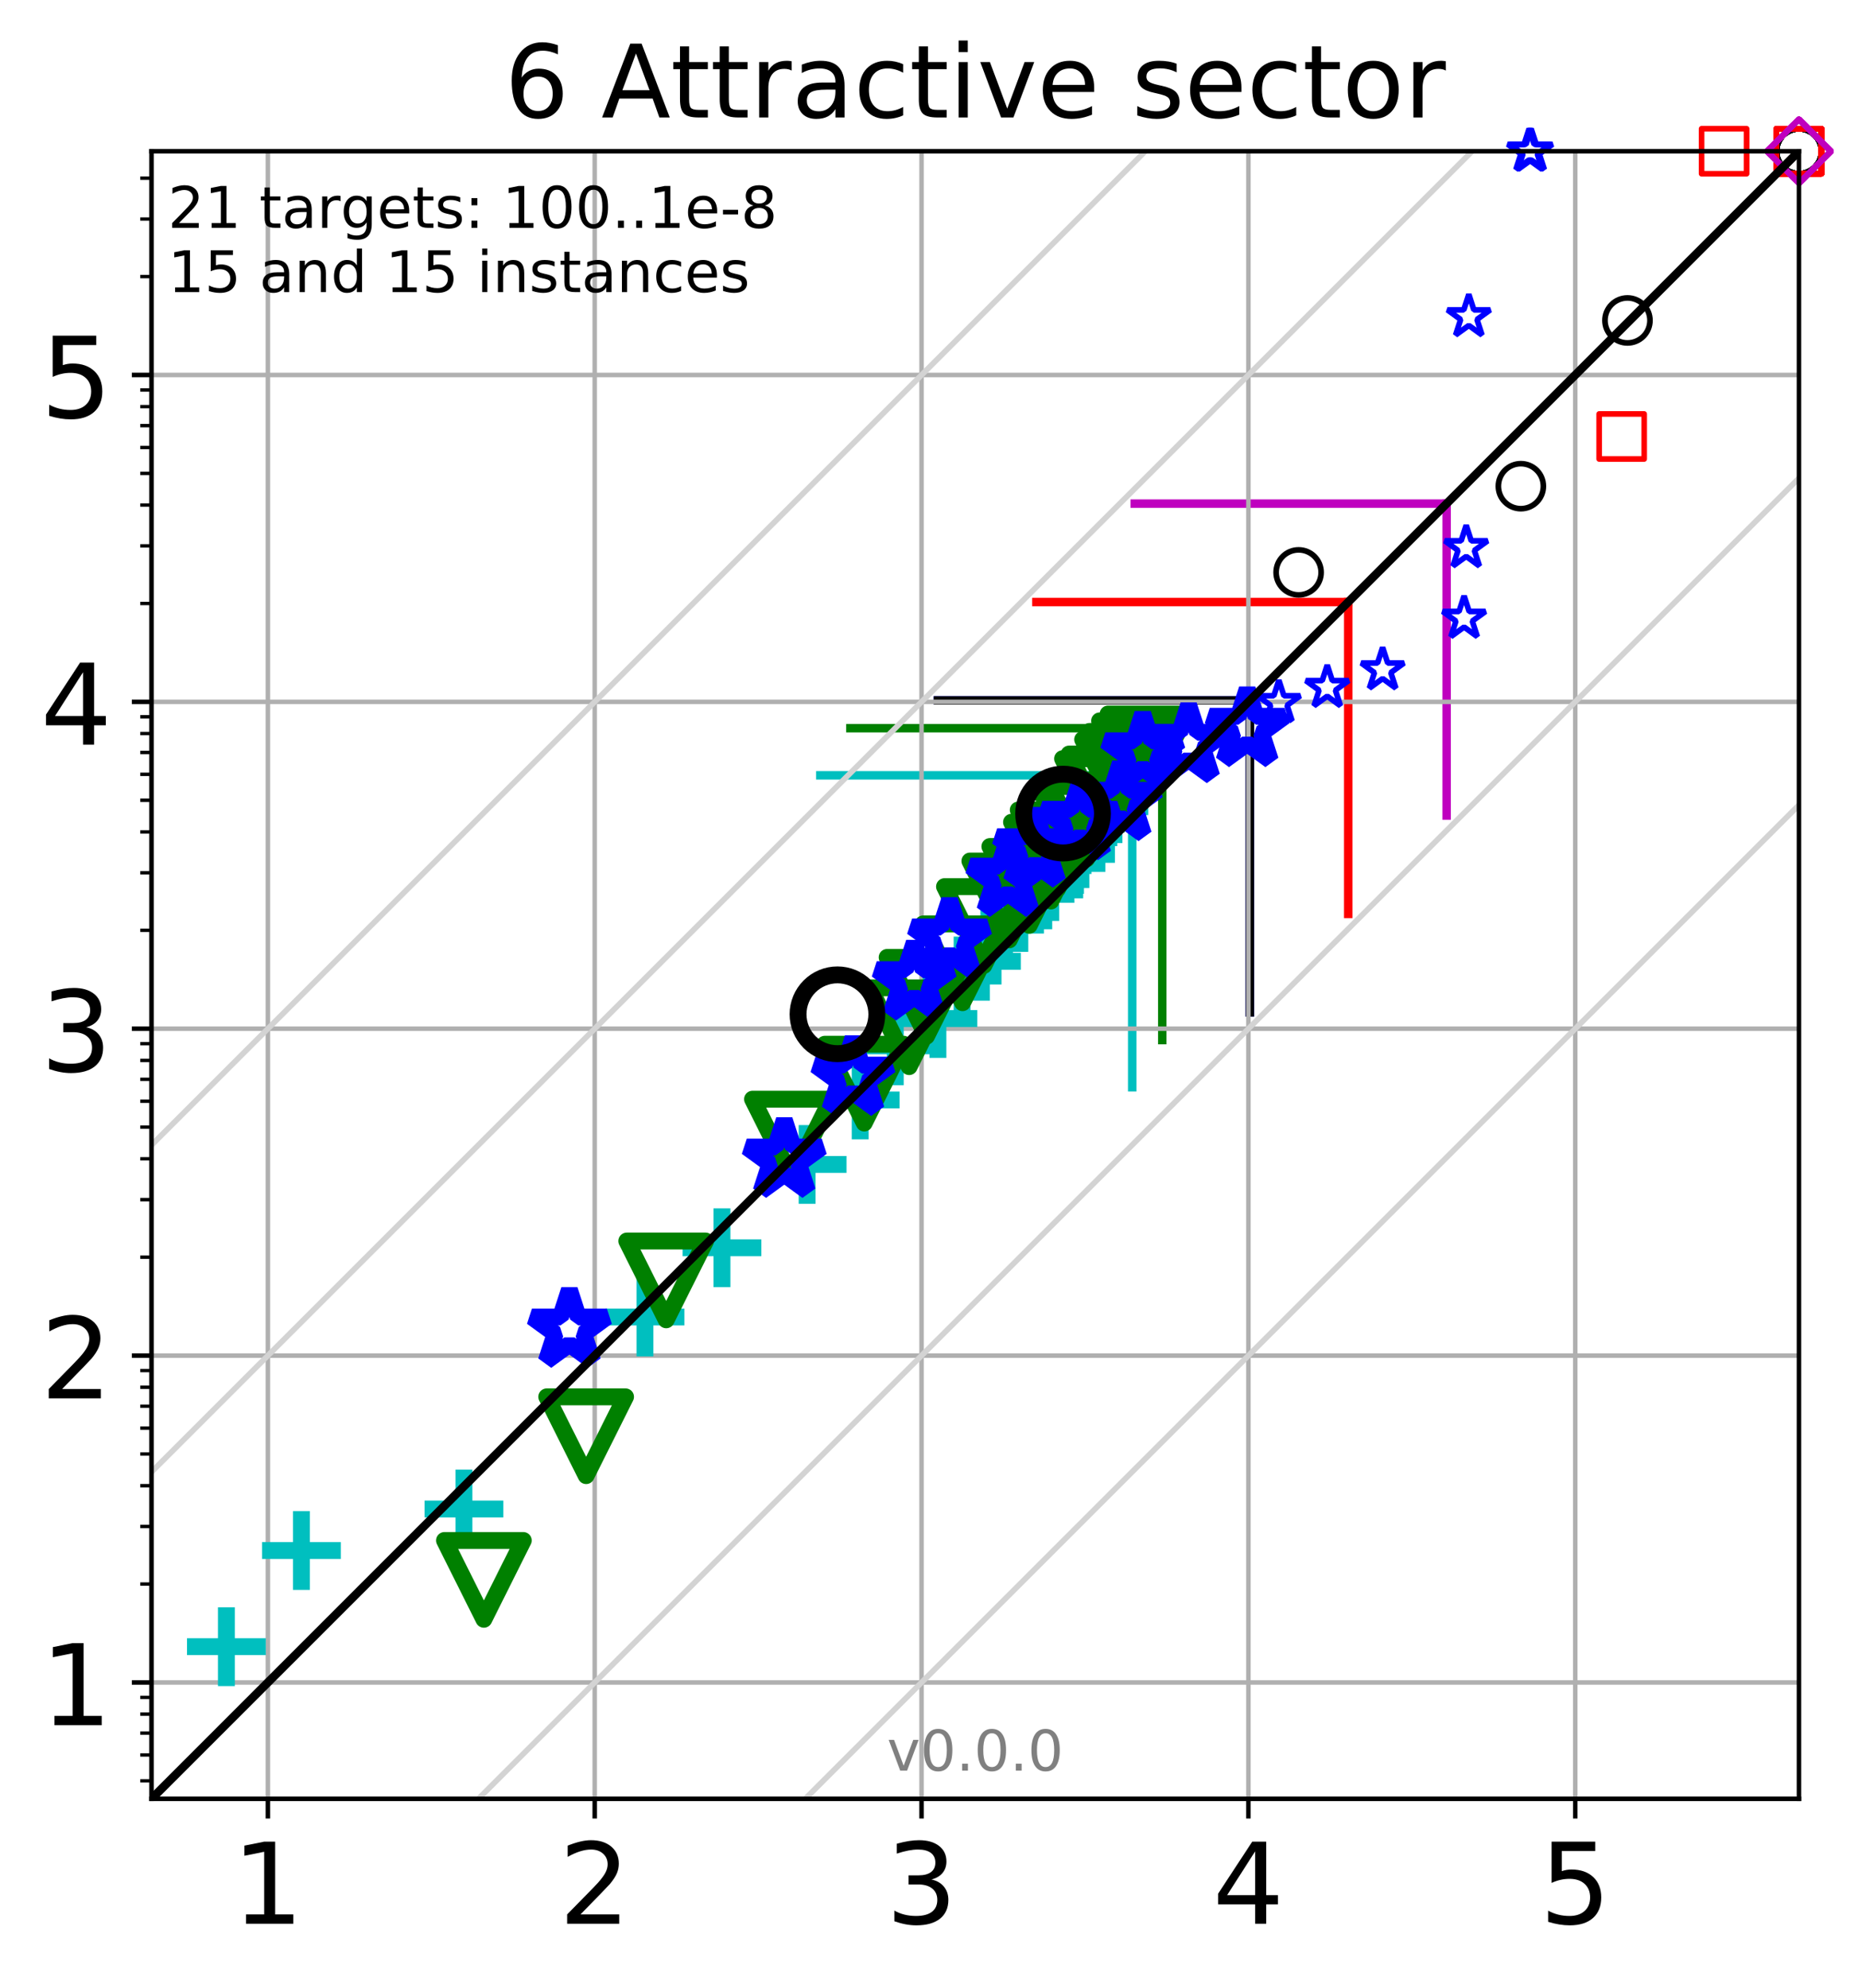 <?xml version="1.0" encoding="utf-8" standalone="no"?>
<!DOCTYPE svg PUBLIC "-//W3C//DTD SVG 1.1//EN"
  "http://www.w3.org/Graphics/SVG/1.1/DTD/svg11.dtd">
<!-- Created with matplotlib (http://matplotlib.org/) -->
<svg height="353.193pt" version="1.1" viewBox="0 0 330.885 353.193" width="330.885pt" xmlns="http://www.w3.org/2000/svg" xmlns:xlink="http://www.w3.org/1999/xlink">
 <defs>
  <style type="text/css">
*{stroke-linecap:butt;stroke-linejoin:round;}
  </style>
 </defs>
 <g id="figure_1">
  <g id="patch_1">
   <path d="M 0 353.193 
L 330.885 353.193 
L 330.885 0 
L 0 0 
z
" style="fill:#ffffff;"/>
  </g>
  <g id="axes_1">
   <g id="patch_2">
    <path d="M 26.925 319.637 
L 319.685 319.637 
L 319.685 26.877 
L 26.925 26.877 
z
" style="fill:#ffffff;"/>
   </g>
   <g id="line2d_1">
    <path clip-path="url(#p554882428a)" d="M 201.197 193.197 
L 201.197 137.772 
" style="fill:none;stroke:#00bfbf;stroke-linecap:square;stroke-width:1.5;"/>
   </g>
   <g id="line2d_2">
    <path clip-path="url(#p554882428a)" d="M 145.772 137.772 
L 201.197 137.772 
" style="fill:none;stroke:#00bfbf;stroke-linecap:square;stroke-width:1.5;"/>
   </g>
   <g id="line2d_3">
    <path clip-path="url(#p554882428a)" d="M 206.542 184.82 
L 206.542 129.396 
" style="fill:none;stroke:#008000;stroke-linecap:square;stroke-width:1.5;"/>
   </g>
   <g id="line2d_4">
    <path clip-path="url(#p554882428a)" d="M 151.118 129.396 
L 206.542 129.396 
" style="fill:none;stroke:#008000;stroke-linecap:square;stroke-width:1.5;"/>
   </g>
   <g id="line2d_5">
    <path clip-path="url(#p554882428a)" d="M 222.102 179.885 
L 222.102 124.46 
" style="fill:none;stroke:#0000ff;stroke-linecap:square;stroke-width:1.5;"/>
   </g>
   <g id="line2d_6">
    <path clip-path="url(#p554882428a)" d="M 166.677 124.46 
L 222.102 124.46 
" style="fill:none;stroke:#0000ff;stroke-linecap:square;stroke-width:1.5;"/>
   </g>
   <g id="line2d_7">
    <path clip-path="url(#p554882428a)" d="M 222.102 179.885 
L 222.102 124.46 
" style="fill:none;stroke:#000000;stroke-linecap:square;stroke-width:1.5;"/>
   </g>
   <g id="line2d_8">
    <path clip-path="url(#p554882428a)" d="M 166.677 124.46 
L 222.102 124.46 
" style="fill:none;stroke:#000000;stroke-linecap:square;stroke-width:1.5;"/>
   </g>
   <g id="line2d_9">
    <path clip-path="url(#p554882428a)" d="M 239.585 162.402 
L 239.585 106.977 
" style="fill:none;stroke:#ff0000;stroke-linecap:square;stroke-width:1.5;"/>
   </g>
   <g id="line2d_10">
    <path clip-path="url(#p554882428a)" d="M 184.161 106.977 
L 239.585 106.977 
" style="fill:none;stroke:#ff0000;stroke-linecap:square;stroke-width:1.5;"/>
   </g>
   <g id="line2d_11">
    <path clip-path="url(#p554882428a)" d="M 257.069 144.918 
L 257.069 89.493 
" style="fill:none;stroke:#bf00bf;stroke-linecap:square;stroke-width:1.5;"/>
   </g>
   <g id="line2d_12">
    <path clip-path="url(#p554882428a)" d="M 201.645 89.493 
L 257.069 89.493 
" style="fill:none;stroke:#bf00bf;stroke-linecap:square;stroke-width:1.5;"/>
   </g>
   <g id="matplotlib.axis_1">
    <g id="xtick_1">
     <g id="line2d_13">
      <path clip-path="url(#p554882428a)" d="M 47.601 319.637 
L 47.601 26.877 
" style="fill:none;stroke:#b0b0b0;stroke-linecap:square;stroke-width:0.8;"/>
     </g>
     <g id="line2d_14">
      <defs>
       <path d="M 0 0 
L 0 3.5 
" id="m8ae05d8cd5" style="stroke:#000000;stroke-width:0.8;"/>
      </defs>
      <g>
       <use style="stroke:#000000;stroke-width:0.8;" x="47.601" xlink:href="#m8ae05d8cd5" y="319.637"/>
      </g>
     </g>
     <g id="text_1">
      <!-- 1 -->
      <defs>
       <path d="M 12.406 8.297 
L 28.516 8.297 
L 28.516 63.922 
L 10.984 60.406 
L 10.984 69.391 
L 28.422 72.906 
L 38.281 72.906 
L 38.281 8.297 
L 54.391 8.297 
L 54.391 0 
L 12.406 0 
z
" id="DejaVuSans-31"/>
      </defs>
      <g transform="translate(41.239 341.834)scale(0.2 -0.2)">
       <use xlink:href="#DejaVuSans-31"/>
      </g>
     </g>
    </g>
    <g id="xtick_2">
     <g id="line2d_15">
      <path clip-path="url(#p554882428a)" d="M 105.684 319.637 
L 105.684 26.877 
" style="fill:none;stroke:#b0b0b0;stroke-linecap:square;stroke-width:0.8;"/>
     </g>
     <g id="line2d_16">
      <g>
       <use style="stroke:#000000;stroke-width:0.8;" x="105.684" xlink:href="#m8ae05d8cd5" y="319.637"/>
      </g>
     </g>
     <g id="text_2">
      <!-- 2 -->
      <defs>
       <path d="M 19.188 8.297 
L 53.609 8.297 
L 53.609 0 
L 7.328 0 
L 7.328 8.297 
Q 12.938 14.109 22.625 23.891 
Q 32.328 33.688 34.812 36.531 
Q 39.547 41.844 41.422 45.531 
Q 43.312 49.219 43.312 52.781 
Q 43.312 58.594 39.234 62.25 
Q 35.156 65.922 28.609 65.922 
Q 23.969 65.922 18.812 64.312 
Q 13.672 62.703 7.812 59.422 
L 7.812 69.391 
Q 13.766 71.781 18.938 73 
Q 24.125 74.219 28.422 74.219 
Q 39.75 74.219 46.484 68.547 
Q 53.219 62.891 53.219 53.422 
Q 53.219 48.922 51.531 44.891 
Q 49.859 40.875 45.406 35.406 
Q 44.188 33.984 37.641 27.219 
Q 31.109 20.453 19.188 8.297 
z
" id="DejaVuSans-32"/>
      </defs>
      <g transform="translate(99.321 341.834)scale(0.2 -0.2)">
       <use xlink:href="#DejaVuSans-32"/>
      </g>
     </g>
    </g>
    <g id="xtick_3">
     <g id="line2d_17">
      <path clip-path="url(#p554882428a)" d="M 163.766 319.637 
L 163.766 26.877 
" style="fill:none;stroke:#b0b0b0;stroke-linecap:square;stroke-width:0.8;"/>
     </g>
     <g id="line2d_18">
      <g>
       <use style="stroke:#000000;stroke-width:0.8;" x="163.766" xlink:href="#m8ae05d8cd5" y="319.637"/>
      </g>
     </g>
     <g id="text_3">
      <!-- 3 -->
      <defs>
       <path d="M 40.578 39.312 
Q 47.656 37.797 51.625 33 
Q 55.609 28.219 55.609 21.188 
Q 55.609 10.406 48.188 4.484 
Q 40.766 -1.422 27.094 -1.422 
Q 22.516 -1.422 17.656 -0.516 
Q 12.797 0.391 7.625 2.203 
L 7.625 11.719 
Q 11.719 9.328 16.594 8.109 
Q 21.484 6.891 26.812 6.891 
Q 36.078 6.891 40.938 10.547 
Q 45.797 14.203 45.797 21.188 
Q 45.797 27.641 41.281 31.266 
Q 36.766 34.906 28.719 34.906 
L 20.219 34.906 
L 20.219 43.016 
L 29.109 43.016 
Q 36.375 43.016 40.234 45.922 
Q 44.094 48.828 44.094 54.297 
Q 44.094 59.906 40.109 62.906 
Q 36.141 65.922 28.719 65.922 
Q 24.656 65.922 20.016 65.031 
Q 15.375 64.156 9.812 62.312 
L 9.812 71.094 
Q 15.438 72.656 20.344 73.438 
Q 25.25 74.219 29.594 74.219 
Q 40.828 74.219 47.359 69.109 
Q 53.906 64.016 53.906 55.328 
Q 53.906 49.266 50.438 45.094 
Q 46.969 40.922 40.578 39.312 
z
" id="DejaVuSans-33"/>
      </defs>
      <g transform="translate(157.404 341.834)scale(0.2 -0.2)">
       <use xlink:href="#DejaVuSans-33"/>
      </g>
     </g>
    </g>
    <g id="xtick_4">
     <g id="line2d_19">
      <path clip-path="url(#p554882428a)" d="M 221.849 319.637 
L 221.849 26.877 
" style="fill:none;stroke:#b0b0b0;stroke-linecap:square;stroke-width:0.8;"/>
     </g>
     <g id="line2d_20">
      <g>
       <use style="stroke:#000000;stroke-width:0.8;" x="221.849" xlink:href="#m8ae05d8cd5" y="319.637"/>
      </g>
     </g>
     <g id="text_4">
      <!-- 4 -->
      <defs>
       <path d="M 37.797 64.312 
L 12.891 25.391 
L 37.797 25.391 
z
M 35.203 72.906 
L 47.609 72.906 
L 47.609 25.391 
L 58.016 25.391 
L 58.016 17.188 
L 47.609 17.188 
L 47.609 0 
L 37.797 0 
L 37.797 17.188 
L 4.891 17.188 
L 4.891 26.703 
z
" id="DejaVuSans-34"/>
      </defs>
      <g transform="translate(215.486 341.834)scale(0.2 -0.2)">
       <use xlink:href="#DejaVuSans-34"/>
      </g>
     </g>
    </g>
    <g id="xtick_5">
     <g id="line2d_21">
      <path clip-path="url(#p554882428a)" d="M 279.931 319.637 
L 279.931 26.877 
" style="fill:none;stroke:#b0b0b0;stroke-linecap:square;stroke-width:0.8;"/>
     </g>
     <g id="line2d_22">
      <g>
       <use style="stroke:#000000;stroke-width:0.8;" x="279.931" xlink:href="#m8ae05d8cd5" y="319.637"/>
      </g>
     </g>
     <g id="text_5">
      <!-- 5 -->
      <defs>
       <path d="M 10.797 72.906 
L 49.516 72.906 
L 49.516 64.594 
L 19.828 64.594 
L 19.828 46.734 
Q 21.969 47.469 24.109 47.828 
Q 26.266 48.188 28.422 48.188 
Q 40.625 48.188 47.75 41.5 
Q 54.891 34.812 54.891 23.391 
Q 54.891 11.625 47.562 5.094 
Q 40.234 -1.422 26.906 -1.422 
Q 22.312 -1.422 17.547 -0.641 
Q 12.797 0.141 7.719 1.703 
L 7.719 11.625 
Q 12.109 9.234 16.797 8.062 
Q 21.484 6.891 26.703 6.891 
Q 35.156 6.891 40.078 11.328 
Q 45.016 15.766 45.016 23.391 
Q 45.016 31 40.078 35.438 
Q 35.156 39.891 26.703 39.891 
Q 22.75 39.891 18.812 39.016 
Q 14.891 38.141 10.797 36.281 
z
" id="DejaVuSans-35"/>
      </defs>
      <g transform="translate(273.568 341.834)scale(0.2 -0.2)">
       <use xlink:href="#DejaVuSans-35"/>
      </g>
     </g>
    </g>
   </g>
   <g id="matplotlib.axis_2">
    <g id="ytick_1">
     <g id="line2d_23">
      <path clip-path="url(#p554882428a)" d="M 26.925 298.961 
L 319.685 298.961 
" style="fill:none;stroke:#b0b0b0;stroke-linecap:square;stroke-width:0.8;"/>
     </g>
     <g id="line2d_24">
      <defs>
       <path d="M 0 0 
L -3.5 0 
" id="m200a640a32" style="stroke:#000000;stroke-width:0.8;"/>
      </defs>
      <g>
       <use style="stroke:#000000;stroke-width:0.8;" x="26.925" xlink:href="#m200a640a32" y="298.961"/>
      </g>
     </g>
     <g id="text_6">
      <!-- 1 -->
      <g transform="translate(7.2 306.559)scale(0.2 -0.2)">
       <use xlink:href="#DejaVuSans-31"/>
      </g>
     </g>
    </g>
    <g id="ytick_2">
     <g id="line2d_25">
      <path clip-path="url(#p554882428a)" d="M 26.925 240.878 
L 319.685 240.878 
" style="fill:none;stroke:#b0b0b0;stroke-linecap:square;stroke-width:0.8;"/>
     </g>
     <g id="line2d_26">
      <g>
       <use style="stroke:#000000;stroke-width:0.8;" x="26.925" xlink:href="#m200a640a32" y="240.878"/>
      </g>
     </g>
     <g id="text_7">
      <!-- 2 -->
      <g transform="translate(7.2 248.477)scale(0.2 -0.2)">
       <use xlink:href="#DejaVuSans-32"/>
      </g>
     </g>
    </g>
    <g id="ytick_3">
     <g id="line2d_27">
      <path clip-path="url(#p554882428a)" d="M 26.925 182.796 
L 319.685 182.796 
" style="fill:none;stroke:#b0b0b0;stroke-linecap:square;stroke-width:0.8;"/>
     </g>
     <g id="line2d_28">
      <g>
       <use style="stroke:#000000;stroke-width:0.8;" x="26.925" xlink:href="#m200a640a32" y="182.796"/>
      </g>
     </g>
     <g id="text_8">
      <!-- 3 -->
      <g transform="translate(7.2 190.394)scale(0.2 -0.2)">
       <use xlink:href="#DejaVuSans-33"/>
      </g>
     </g>
    </g>
    <g id="ytick_4">
     <g id="line2d_29">
      <path clip-path="url(#p554882428a)" d="M 26.925 124.714 
L 319.685 124.714 
" style="fill:none;stroke:#b0b0b0;stroke-linecap:square;stroke-width:0.8;"/>
     </g>
     <g id="line2d_30">
      <g>
       <use style="stroke:#000000;stroke-width:0.8;" x="26.925" xlink:href="#m200a640a32" y="124.714"/>
      </g>
     </g>
     <g id="text_9">
      <!-- 4 -->
      <g transform="translate(7.2 132.312)scale(0.2 -0.2)">
       <use xlink:href="#DejaVuSans-34"/>
      </g>
     </g>
    </g>
    <g id="ytick_5">
     <g id="line2d_31">
      <path clip-path="url(#p554882428a)" d="M 26.925 66.631 
L 319.685 66.631 
" style="fill:none;stroke:#b0b0b0;stroke-linecap:square;stroke-width:0.8;"/>
     </g>
     <g id="line2d_32">
      <g>
       <use style="stroke:#000000;stroke-width:0.8;" x="26.925" xlink:href="#m200a640a32" y="66.631"/>
      </g>
     </g>
     <g id="text_10">
      <!-- 5 -->
      <g transform="translate(7.2 74.23)scale(0.2 -0.2)">
       <use xlink:href="#DejaVuSans-35"/>
      </g>
     </g>
    </g>
    <g id="ytick_6">
     <g id="line2d_33">
      <defs>
       <path d="M 0 0 
L -2 0 
" id="m6b880a7e5c" style="stroke:#000000;stroke-width:0.6;"/>
      </defs>
      <g>
       <use style="stroke:#000000;stroke-width:0.6;" x="26.925" xlink:href="#m6b880a7e5c" y="316.445"/>
      </g>
     </g>
    </g>
    <g id="ytick_7">
     <g id="line2d_34">
      <g>
       <use style="stroke:#000000;stroke-width:0.6;" x="26.925" xlink:href="#m6b880a7e5c" y="311.846"/>
      </g>
     </g>
    </g>
    <g id="ytick_8">
     <g id="line2d_35">
      <g>
       <use style="stroke:#000000;stroke-width:0.6;" x="26.925" xlink:href="#m6b880a7e5c" y="307.958"/>
      </g>
     </g>
    </g>
    <g id="ytick_9">
     <g id="line2d_36">
      <g>
       <use style="stroke:#000000;stroke-width:0.6;" x="26.925" xlink:href="#m6b880a7e5c" y="304.59"/>
      </g>
     </g>
    </g>
    <g id="ytick_10">
     <g id="line2d_37">
      <g>
       <use style="stroke:#000000;stroke-width:0.6;" x="26.925" xlink:href="#m6b880a7e5c" y="301.619"/>
      </g>
     </g>
    </g>
    <g id="ytick_11">
     <g id="line2d_38">
      <g>
       <use style="stroke:#000000;stroke-width:0.6;" x="26.925" xlink:href="#m6b880a7e5c" y="281.476"/>
      </g>
     </g>
    </g>
    <g id="ytick_12">
     <g id="line2d_39">
      <g>
       <use style="stroke:#000000;stroke-width:0.6;" x="26.925" xlink:href="#m6b880a7e5c" y="271.248"/>
      </g>
     </g>
    </g>
    <g id="ytick_13">
     <g id="line2d_40">
      <g>
       <use style="stroke:#000000;stroke-width:0.6;" x="26.925" xlink:href="#m6b880a7e5c" y="263.992"/>
      </g>
     </g>
    </g>
    <g id="ytick_14">
     <g id="line2d_41">
      <g>
       <use style="stroke:#000000;stroke-width:0.6;" x="26.925" xlink:href="#m6b880a7e5c" y="258.363"/>
      </g>
     </g>
    </g>
    <g id="ytick_15">
     <g id="line2d_42">
      <g>
       <use style="stroke:#000000;stroke-width:0.6;" x="26.925" xlink:href="#m6b880a7e5c" y="253.764"/>
      </g>
     </g>
    </g>
    <g id="ytick_16">
     <g id="line2d_43">
      <g>
       <use style="stroke:#000000;stroke-width:0.6;" x="26.925" xlink:href="#m6b880a7e5c" y="249.875"/>
      </g>
     </g>
    </g>
    <g id="ytick_17">
     <g id="line2d_44">
      <g>
       <use style="stroke:#000000;stroke-width:0.6;" x="26.925" xlink:href="#m6b880a7e5c" y="246.507"/>
      </g>
     </g>
    </g>
    <g id="ytick_18">
     <g id="line2d_45">
      <g>
       <use style="stroke:#000000;stroke-width:0.6;" x="26.925" xlink:href="#m6b880a7e5c" y="243.536"/>
      </g>
     </g>
    </g>
    <g id="ytick_19">
     <g id="line2d_46">
      <g>
       <use style="stroke:#000000;stroke-width:0.6;" x="26.925" xlink:href="#m6b880a7e5c" y="223.394"/>
      </g>
     </g>
    </g>
    <g id="ytick_20">
     <g id="line2d_47">
      <g>
       <use style="stroke:#000000;stroke-width:0.6;" x="26.925" xlink:href="#m6b880a7e5c" y="213.166"/>
      </g>
     </g>
    </g>
    <g id="ytick_21">
     <g id="line2d_48">
      <g>
       <use style="stroke:#000000;stroke-width:0.6;" x="26.925" xlink:href="#m6b880a7e5c" y="205.909"/>
      </g>
     </g>
    </g>
    <g id="ytick_22">
     <g id="line2d_49">
      <g>
       <use style="stroke:#000000;stroke-width:0.6;" x="26.925" xlink:href="#m6b880a7e5c" y="200.281"/>
      </g>
     </g>
    </g>
    <g id="ytick_23">
     <g id="line2d_50">
      <g>
       <use style="stroke:#000000;stroke-width:0.6;" x="26.925" xlink:href="#m6b880a7e5c" y="195.682"/>
      </g>
     </g>
    </g>
    <g id="ytick_24">
     <g id="line2d_51">
      <g>
       <use style="stroke:#000000;stroke-width:0.6;" x="26.925" xlink:href="#m6b880a7e5c" y="191.793"/>
      </g>
     </g>
    </g>
    <g id="ytick_25">
     <g id="line2d_52">
      <g>
       <use style="stroke:#000000;stroke-width:0.6;" x="26.925" xlink:href="#m6b880a7e5c" y="188.425"/>
      </g>
     </g>
    </g>
    <g id="ytick_26">
     <g id="line2d_53">
      <g>
       <use style="stroke:#000000;stroke-width:0.6;" x="26.925" xlink:href="#m6b880a7e5c" y="185.454"/>
      </g>
     </g>
    </g>
    <g id="ytick_27">
     <g id="line2d_54">
      <g>
       <use style="stroke:#000000;stroke-width:0.6;" x="26.925" xlink:href="#m6b880a7e5c" y="165.311"/>
      </g>
     </g>
    </g>
    <g id="ytick_28">
     <g id="line2d_55">
      <g>
       <use style="stroke:#000000;stroke-width:0.6;" x="26.925" xlink:href="#m6b880a7e5c" y="155.084"/>
      </g>
     </g>
    </g>
    <g id="ytick_29">
     <g id="line2d_56">
      <g>
       <use style="stroke:#000000;stroke-width:0.6;" x="26.925" xlink:href="#m6b880a7e5c" y="147.827"/>
      </g>
     </g>
    </g>
    <g id="ytick_30">
     <g id="line2d_57">
      <g>
       <use style="stroke:#000000;stroke-width:0.6;" x="26.925" xlink:href="#m6b880a7e5c" y="142.198"/>
      </g>
     </g>
    </g>
    <g id="ytick_31">
     <g id="line2d_58">
      <g>
       <use style="stroke:#000000;stroke-width:0.6;" x="26.925" xlink:href="#m6b880a7e5c" y="137.599"/>
      </g>
     </g>
    </g>
    <g id="ytick_32">
     <g id="line2d_59">
      <g>
       <use style="stroke:#000000;stroke-width:0.6;" x="26.925" xlink:href="#m6b880a7e5c" y="133.711"/>
      </g>
     </g>
    </g>
    <g id="ytick_33">
     <g id="line2d_60">
      <g>
       <use style="stroke:#000000;stroke-width:0.6;" x="26.925" xlink:href="#m6b880a7e5c" y="130.342"/>
      </g>
     </g>
    </g>
    <g id="ytick_34">
     <g id="line2d_61">
      <g>
       <use style="stroke:#000000;stroke-width:0.6;" x="26.925" xlink:href="#m6b880a7e5c" y="127.371"/>
      </g>
     </g>
    </g>
    <g id="ytick_35">
     <g id="line2d_62">
      <g>
       <use style="stroke:#000000;stroke-width:0.6;" x="26.925" xlink:href="#m6b880a7e5c" y="107.229"/>
      </g>
     </g>
    </g>
    <g id="ytick_36">
     <g id="line2d_63">
      <g>
       <use style="stroke:#000000;stroke-width:0.6;" x="26.925" xlink:href="#m6b880a7e5c" y="97.001"/>
      </g>
     </g>
    </g>
    <g id="ytick_37">
     <g id="line2d_64">
      <g>
       <use style="stroke:#000000;stroke-width:0.6;" x="26.925" xlink:href="#m6b880a7e5c" y="89.745"/>
      </g>
     </g>
    </g>
    <g id="ytick_38">
     <g id="line2d_65">
      <g>
       <use style="stroke:#000000;stroke-width:0.6;" x="26.925" xlink:href="#m6b880a7e5c" y="84.116"/>
      </g>
     </g>
    </g>
    <g id="ytick_39">
     <g id="line2d_66">
      <g>
       <use style="stroke:#000000;stroke-width:0.6;" x="26.925" xlink:href="#m6b880a7e5c" y="79.517"/>
      </g>
     </g>
    </g>
    <g id="ytick_40">
     <g id="line2d_67">
      <g>
       <use style="stroke:#000000;stroke-width:0.6;" x="26.925" xlink:href="#m6b880a7e5c" y="75.628"/>
      </g>
     </g>
    </g>
    <g id="ytick_41">
     <g id="line2d_68">
      <g>
       <use style="stroke:#000000;stroke-width:0.6;" x="26.925" xlink:href="#m6b880a7e5c" y="72.26"/>
      </g>
     </g>
    </g>
    <g id="ytick_42">
     <g id="line2d_69">
      <g>
       <use style="stroke:#000000;stroke-width:0.6;" x="26.925" xlink:href="#m6b880a7e5c" y="69.289"/>
      </g>
     </g>
    </g>
    <g id="ytick_43">
     <g id="line2d_70">
      <g>
       <use style="stroke:#000000;stroke-width:0.6;" x="26.925" xlink:href="#m6b880a7e5c" y="49.147"/>
      </g>
     </g>
    </g>
    <g id="ytick_44">
     <g id="line2d_71">
      <g>
       <use style="stroke:#000000;stroke-width:0.6;" x="26.925" xlink:href="#m6b880a7e5c" y="38.919"/>
      </g>
     </g>
    </g>
    <g id="ytick_45">
     <g id="line2d_72">
      <g>
       <use style="stroke:#000000;stroke-width:0.6;" x="26.925" xlink:href="#m6b880a7e5c" y="31.662"/>
      </g>
     </g>
    </g>
   </g>
   <g id="line2d_73">
    <defs>
     <path d="M -7 0 
L 7 0 
M 0 7 
L 0 -7 
" id="m1859f7b1d8" style="stroke:#00bfbf;stroke-width:3;"/>
    </defs>
    <g>
     <use style="fill-opacity:0;stroke:#00bfbf;stroke-width:3;" x="40.232" xlink:href="#m1859f7b1d8" y="292.603"/>
     <use style="fill-opacity:0;stroke:#00bfbf;stroke-width:3;" x="53.564" xlink:href="#m1859f7b1d8" y="275.513"/>
     <use style="fill-opacity:0;stroke:#00bfbf;stroke-width:3;" x="82.444" xlink:href="#m1859f7b1d8" y="268.141"/>
     <use style="fill-opacity:0;stroke:#00bfbf;stroke-width:3;" x="114.612" xlink:href="#m1859f7b1d8" y="234.016"/>
     <use style="fill-opacity:0;stroke:#00bfbf;stroke-width:3;" x="128.294" xlink:href="#m1859f7b1d8" y="221.719"/>
     <use style="fill-opacity:0;stroke:#00bfbf;stroke-width:3;" x="143.429" xlink:href="#m1859f7b1d8" y="206.913"/>
     <use style="fill-opacity:0;stroke:#00bfbf;stroke-width:3;" x="152.861" xlink:href="#m1859f7b1d8" y="195.456"/>
     <use style="fill-opacity:0;stroke:#00bfbf;stroke-width:3;" x="159.094" xlink:href="#m1859f7b1d8" y="185.83"/>
     <use style="fill-opacity:0;stroke:#00bfbf;stroke-width:3;" x="166.671" xlink:href="#m1859f7b1d8" y="180.986"/>
     <use style="fill-opacity:0;stroke:#00bfbf;stroke-width:3;" x="170.971" xlink:href="#m1859f7b1d8" y="173.434"/>
     <use style="fill-opacity:0;stroke:#00bfbf;stroke-width:3;" x="174.402" xlink:href="#m1859f7b1d8" y="170.815"/>
     <use style="fill-opacity:0;stroke:#00bfbf;stroke-width:3;" x="178.511" xlink:href="#m1859f7b1d8" y="164.388"/>
     <use style="fill-opacity:0;stroke:#00bfbf;stroke-width:3;" x="181.229" xlink:href="#m1859f7b1d8" y="162.141"/>
     <use style="fill-opacity:0;stroke:#00bfbf;stroke-width:3;" x="185.483" xlink:href="#m1859f7b1d8" y="158.124"/>
     <use style="fill-opacity:0;stroke:#00bfbf;stroke-width:3;" x="186.584" xlink:href="#m1859f7b1d8" y="156.301"/>
     <use style="fill-opacity:0;stroke:#00bfbf;stroke-width:3;" x="189.431" xlink:href="#m1859f7b1d8" y="153.425"/>
     <use style="fill-opacity:0;stroke:#00bfbf;stroke-width:3;" x="191.122" xlink:href="#m1859f7b1d8" y="151.821"/>
     <use style="fill-opacity:0;stroke:#00bfbf;stroke-width:3;" x="192.461" xlink:href="#m1859f7b1d8" y="148.304"/>
     <use style="fill-opacity:0;stroke:#00bfbf;stroke-width:3;" x="195.12" xlink:href="#m1859f7b1d8" y="146.064"/>
     <use style="fill-opacity:0;stroke:#00bfbf;stroke-width:3;" x="197.048" xlink:href="#m1859f7b1d8" y="143.343"/>
     <use style="fill-opacity:0;stroke:#00bfbf;stroke-width:3;" x="198.352" xlink:href="#m1859f7b1d8" y="140.941"/>
    </g>
   </g>
   <g id="line2d_74">
    <defs>
     <path d="M -0 7 
L 7 -7 
L -7 -7 
z
" id="m8492aa561f" style="stroke:#008000;stroke-linejoin:miter;stroke-width:3;"/>
    </defs>
    <g>
     <use style="fill-opacity:0;stroke:#008000;stroke-linejoin:miter;stroke-width:3;" x="85.986" xlink:href="#m8492aa561f" y="280.731"/>
     <use style="fill-opacity:0;stroke:#008000;stroke-linejoin:miter;stroke-width:3;" x="104.159" xlink:href="#m8492aa561f" y="255.206"/>
     <use style="fill-opacity:0;stroke:#008000;stroke-linejoin:miter;stroke-width:3;" x="118.387" xlink:href="#m8492aa561f" y="227.523"/>
     <use style="fill-opacity:0;stroke:#008000;stroke-linejoin:miter;stroke-width:3;" x="140.728" xlink:href="#m8492aa561f" y="202.318"/>
     <use style="fill-opacity:0;stroke:#008000;stroke-linejoin:miter;stroke-width:3;" x="153.576" xlink:href="#m8492aa561f" y="192.552"/>
     <use style="fill-opacity:0;stroke:#008000;stroke-linejoin:miter;stroke-width:3;" x="161.56" xlink:href="#m8492aa561f" y="182.527"/>
     <use style="fill-opacity:0;stroke:#008000;stroke-linejoin:miter;stroke-width:3;" x="164.647" xlink:href="#m8492aa561f" y="177.124"/>
     <use style="fill-opacity:0;stroke:#008000;stroke-linejoin:miter;stroke-width:3;" x="171.051" xlink:href="#m8492aa561f" y="171.171"/>
     <use style="fill-opacity:0;stroke:#008000;stroke-linejoin:miter;stroke-width:3;" x="174.845" xlink:href="#m8492aa561f" y="164.55"/>
     <use style="fill-opacity:0;stroke:#008000;stroke-linejoin:miter;stroke-width:3;" x="179.352" xlink:href="#m8492aa561f" y="160.002"/>
     <use style="fill-opacity:0;stroke:#008000;stroke-linejoin:miter;stroke-width:3;" x="182.905" xlink:href="#m8492aa561f" y="157.42"/>
     <use style="fill-opacity:0;stroke:#008000;stroke-linejoin:miter;stroke-width:3;" x="186.753" xlink:href="#m8492aa561f" y="153.098"/>
     <use style="fill-opacity:0;stroke:#008000;stroke-linejoin:miter;stroke-width:3;" x="187.946" xlink:href="#m8492aa561f" y="150.931"/>
     <use style="fill-opacity:0;stroke:#008000;stroke-linejoin:miter;stroke-width:3;" x="191.458" xlink:href="#m8492aa561f" y="146.765"/>
     <use style="fill-opacity:0;stroke:#008000;stroke-linejoin:miter;stroke-width:3;" x="193.091" xlink:href="#m8492aa561f" y="145.61"/>
     <use style="fill-opacity:0;stroke:#008000;stroke-linejoin:miter;stroke-width:3;" x="195.823" xlink:href="#m8492aa561f" y="141.82"/>
     <use style="fill-opacity:0;stroke:#008000;stroke-linejoin:miter;stroke-width:3;" x="196.985" xlink:href="#m8492aa561f" y="140.988"/>
     <use style="fill-opacity:0;stroke:#008000;stroke-linejoin:miter;stroke-width:3;" x="199.398" xlink:href="#m8492aa561f" y="138.401"/>
     <use style="fill-opacity:0;stroke:#008000;stroke-linejoin:miter;stroke-width:3;" x="200.575" xlink:href="#m8492aa561f" y="136.976"/>
     <use style="fill-opacity:0;stroke:#008000;stroke-linejoin:miter;stroke-width:3;" x="202.399" xlink:href="#m8492aa561f" y="135.099"/>
     <use style="fill-opacity:0;stroke:#008000;stroke-linejoin:miter;stroke-width:3;" x="203.913" xlink:href="#m8492aa561f" y="133.87"/>
    </g>
   </g>
   <g id="line2d_75">
    <defs>
     <path d="M 0 -7 
L -1.572 -2.163 
L -6.657 -2.163 
L -2.543 0.826 
L -4.114 5.663 
L -0 2.674 
L 4.114 5.663 
L 2.543 0.826 
L 6.657 -2.163 
L 1.572 -2.163 
z
" id="m5fada21859" style="stroke:#0000ff;stroke-linejoin:bevel;stroke-width:3;"/>
    </defs>
    <g>
     <use style="fill-opacity:0;stroke:#0000ff;stroke-linejoin:bevel;stroke-width:3;" x="101.185" xlink:href="#m5fada21859" y="236.181"/>
     <use style="fill-opacity:0;stroke:#0000ff;stroke-linejoin:bevel;stroke-width:3;" x="139.368" xlink:href="#m5fada21859" y="205.985"/>
     <use style="fill-opacity:0;stroke:#0000ff;stroke-linejoin:bevel;stroke-width:3;" x="151.575" xlink:href="#m5fada21859" y="191.428"/>
     <use style="fill-opacity:0;stroke:#0000ff;stroke-linejoin:bevel;stroke-width:3;" x="162.462" xlink:href="#m5fada21859" y="174.466"/>
     <use style="fill-opacity:0;stroke:#0000ff;stroke-linejoin:bevel;stroke-width:3;" x="168.742" xlink:href="#m5fada21859" y="166.879"/>
     <use style="fill-opacity:0;stroke:#0000ff;stroke-linejoin:bevel;stroke-width:3;" x="179.114" xlink:href="#m5fada21859" y="156.071"/>
     <use style="fill-opacity:0;stroke:#0000ff;stroke-linejoin:bevel;stroke-width:3;" x="183.851" xlink:href="#m5fada21859" y="150.851"/>
     <use style="fill-opacity:0;stroke:#0000ff;stroke-linejoin:bevel;stroke-width:3;" x="191.884" xlink:href="#m5fada21859" y="145.968"/>
     <use style="fill-opacity:0;stroke:#0000ff;stroke-linejoin:bevel;stroke-width:3;" x="199.081" xlink:href="#m5fada21859" y="142.586"/>
     <use style="fill-opacity:0;stroke:#0000ff;stroke-linejoin:bevel;stroke-width:3;" x="203.07" xlink:href="#m5fada21859" y="133.8"/>
     <use style="fill-opacity:0;stroke:#0000ff;stroke-linejoin:bevel;stroke-width:3;" x="211.222" xlink:href="#m5fada21859" y="132.283"/>
     <use style="fill-opacity:0;stroke:#0000ff;stroke-linejoin:bevel;stroke-width:3;" x="221.633" xlink:href="#m5fada21859" y="129.44"/>
    </g>
   </g>
   <g id="line2d_76">
    <defs>
     <path d="M 0 -4 
L -0.898 -1.236 
L -3.804 -1.236 
L -1.453 0.472 
L -2.351 3.236 
L -0 1.528 
L 2.351 3.236 
L 1.453 0.472 
L 3.804 -1.236 
L 0.898 -1.236 
z
" id="m9c6d8b3133" style="stroke:#0000ff;stroke-linejoin:bevel;"/>
    </defs>
    <g>
     <use style="fill-opacity:0;stroke:#0000ff;stroke-linejoin:bevel;" x="227.259" xlink:href="#m9c6d8b3133" y="124.868"/>
     <use style="fill-opacity:0;stroke:#0000ff;stroke-linejoin:bevel;" x="235.858" xlink:href="#m9c6d8b3133" y="122.179"/>
     <use style="fill-opacity:0;stroke:#0000ff;stroke-linejoin:bevel;" x="245.699" xlink:href="#m9c6d8b3133" y="119.048"/>
     <use style="fill-opacity:0;stroke:#0000ff;stroke-linejoin:bevel;" x="260.177" xlink:href="#m9c6d8b3133" y="109.89"/>
     <use style="fill-opacity:0;stroke:#0000ff;stroke-linejoin:bevel;" x="260.551" xlink:href="#m9c6d8b3133" y="97.34"/>
     <use style="fill-opacity:0;stroke:#0000ff;stroke-linejoin:bevel;" x="261.015" xlink:href="#m9c6d8b3133" y="56.299"/>
    </g>
   </g>
   <g id="line2d_77">
    <g>
     <use style="fill-opacity:0;stroke:#0000ff;stroke-linejoin:bevel;" x="271.726" xlink:href="#m9c6d8b3133" y="26.877"/>
     <use style="fill-opacity:0;stroke:#0000ff;stroke-linejoin:bevel;" x="271.896" xlink:href="#m9c6d8b3133" y="26.877"/>
     <use style="fill-opacity:0;stroke:#0000ff;stroke-linejoin:bevel;" x="272.089" xlink:href="#m9c6d8b3133" y="26.877"/>
    </g>
   </g>
   <g id="line2d_78">
    <defs>
     <path d="M 0 7 
C 1.856 7 3.637 6.262 4.95 4.95 
C 6.262 3.637 7 1.856 7 0 
C 7 -1.856 6.262 -3.637 4.95 -4.95 
C 3.637 -6.262 1.856 -7 0 -7 
C -1.856 -7 -3.637 -6.262 -4.95 -4.95 
C -6.262 -3.637 -7 -1.856 -7 0 
C -7 1.856 -6.262 3.637 -4.95 4.95 
C -3.637 6.262 -1.856 7 0 7 
z
" id="m297c8b4b61" style="stroke:#000000;stroke-width:3;"/>
    </defs>
    <g>
     <use style="fill-opacity:0;stroke:#000000;stroke-width:3;" x="148.817" xlink:href="#m297c8b4b61" y="180.227"/>
     <use style="fill-opacity:0;stroke:#000000;stroke-width:3;" x="188.912" xlink:href="#m297c8b4b61" y="144.564"/>
    </g>
   </g>
   <g id="line2d_79">
    <defs>
     <path d="M 0 4 
C 1.061 4 2.078 3.579 2.828 2.828 
C 3.579 2.078 4 1.061 4 0 
C 4 -1.061 3.579 -2.078 2.828 -2.828 
C 2.078 -3.579 1.061 -4 0 -4 
C -1.061 -4 -2.078 -3.579 -2.828 -2.828 
C -3.579 -2.078 -4 -1.061 -4 0 
C -4 1.061 -3.579 2.078 -2.828 2.828 
C -2.078 3.579 -1.061 4 0 4 
z
" id="m096a0346d5" style="stroke:#000000;"/>
    </defs>
    <g>
     <use style="fill-opacity:0;stroke:#000000;" x="230.771" xlink:href="#m096a0346d5" y="101.71"/>
     <use style="fill-opacity:0;stroke:#000000;" x="270.265" xlink:href="#m096a0346d5" y="86.392"/>
     <use style="fill-opacity:0;stroke:#000000;" x="289.208" xlink:href="#m096a0346d5" y="56.939"/>
    </g>
   </g>
   <g id="line2d_80">
    <g>
     <use style="fill-opacity:0;stroke:#000000;" x="319.685" xlink:href="#m096a0346d5" y="26.877"/>
     <use style="fill-opacity:0;stroke:#000000;" x="319.685" xlink:href="#m096a0346d5" y="26.877"/>
     <use style="fill-opacity:0;stroke:#000000;" x="319.685" xlink:href="#m096a0346d5" y="26.877"/>
     <use style="fill-opacity:0;stroke:#000000;" x="319.685" xlink:href="#m096a0346d5" y="26.877"/>
     <use style="fill-opacity:0;stroke:#000000;" x="319.685" xlink:href="#m096a0346d5" y="26.877"/>
     <use style="fill-opacity:0;stroke:#000000;" x="319.685" xlink:href="#m096a0346d5" y="26.877"/>
     <use style="fill-opacity:0;stroke:#000000;" x="319.685" xlink:href="#m096a0346d5" y="26.877"/>
     <use style="fill-opacity:0;stroke:#000000;" x="319.685" xlink:href="#m096a0346d5" y="26.877"/>
     <use style="fill-opacity:0;stroke:#000000;" x="319.685" xlink:href="#m096a0346d5" y="26.877"/>
     <use style="fill-opacity:0;stroke:#000000;" x="319.685" xlink:href="#m096a0346d5" y="26.877"/>
     <use style="fill-opacity:0;stroke:#000000;" x="319.685" xlink:href="#m096a0346d5" y="26.877"/>
     <use style="fill-opacity:0;stroke:#000000;" x="319.685" xlink:href="#m096a0346d5" y="26.877"/>
     <use style="fill-opacity:0;stroke:#000000;" x="319.685" xlink:href="#m096a0346d5" y="26.877"/>
     <use style="fill-opacity:0;stroke:#000000;" x="319.685" xlink:href="#m096a0346d5" y="26.877"/>
     <use style="fill-opacity:0;stroke:#000000;" x="319.685" xlink:href="#m096a0346d5" y="26.877"/>
     <use style="fill-opacity:0;stroke:#000000;" x="319.685" xlink:href="#m096a0346d5" y="26.877"/>
    </g>
   </g>
   <g id="line2d_81">
    <defs>
     <path d="M -4 4 
L 4 4 
L 4 -4 
L -4 -4 
z
" id="mfc396ea8ad" style="stroke:#ff0000;stroke-linejoin:miter;"/>
    </defs>
    <g>
     <use style="fill-opacity:0;stroke:#ff0000;stroke-linejoin:miter;" x="288.177" xlink:href="#mfc396ea8ad" y="77.56"/>
    </g>
   </g>
   <g id="line2d_82">
    <g>
     <use style="fill-opacity:0;stroke:#ff0000;stroke-linejoin:miter;" x="306.378" xlink:href="#mfc396ea8ad" y="26.877"/>
    </g>
   </g>
   <g id="line2d_83">
    <g>
     <use style="fill-opacity:0;stroke:#ff0000;stroke-linejoin:miter;" x="319.685" xlink:href="#mfc396ea8ad" y="26.877"/>
     <use style="fill-opacity:0;stroke:#ff0000;stroke-linejoin:miter;" x="319.685" xlink:href="#mfc396ea8ad" y="26.877"/>
     <use style="fill-opacity:0;stroke:#ff0000;stroke-linejoin:miter;" x="319.685" xlink:href="#mfc396ea8ad" y="26.877"/>
     <use style="fill-opacity:0;stroke:#ff0000;stroke-linejoin:miter;" x="319.685" xlink:href="#mfc396ea8ad" y="26.877"/>
     <use style="fill-opacity:0;stroke:#ff0000;stroke-linejoin:miter;" x="319.685" xlink:href="#mfc396ea8ad" y="26.877"/>
     <use style="fill-opacity:0;stroke:#ff0000;stroke-linejoin:miter;" x="319.685" xlink:href="#mfc396ea8ad" y="26.877"/>
     <use style="fill-opacity:0;stroke:#ff0000;stroke-linejoin:miter;" x="319.685" xlink:href="#mfc396ea8ad" y="26.877"/>
     <use style="fill-opacity:0;stroke:#ff0000;stroke-linejoin:miter;" x="319.685" xlink:href="#mfc396ea8ad" y="26.877"/>
     <use style="fill-opacity:0;stroke:#ff0000;stroke-linejoin:miter;" x="319.685" xlink:href="#mfc396ea8ad" y="26.877"/>
     <use style="fill-opacity:0;stroke:#ff0000;stroke-linejoin:miter;" x="319.685" xlink:href="#mfc396ea8ad" y="26.877"/>
     <use style="fill-opacity:0;stroke:#ff0000;stroke-linejoin:miter;" x="319.685" xlink:href="#mfc396ea8ad" y="26.877"/>
     <use style="fill-opacity:0;stroke:#ff0000;stroke-linejoin:miter;" x="319.685" xlink:href="#mfc396ea8ad" y="26.877"/>
     <use style="fill-opacity:0;stroke:#ff0000;stroke-linejoin:miter;" x="319.685" xlink:href="#mfc396ea8ad" y="26.877"/>
     <use style="fill-opacity:0;stroke:#ff0000;stroke-linejoin:miter;" x="319.685" xlink:href="#mfc396ea8ad" y="26.877"/>
     <use style="fill-opacity:0;stroke:#ff0000;stroke-linejoin:miter;" x="319.685" xlink:href="#mfc396ea8ad" y="26.877"/>
     <use style="fill-opacity:0;stroke:#ff0000;stroke-linejoin:miter;" x="319.685" xlink:href="#mfc396ea8ad" y="26.877"/>
     <use style="fill-opacity:0;stroke:#ff0000;stroke-linejoin:miter;" x="319.685" xlink:href="#mfc396ea8ad" y="26.877"/>
     <use style="fill-opacity:0;stroke:#ff0000;stroke-linejoin:miter;" x="319.685" xlink:href="#mfc396ea8ad" y="26.877"/>
     <use style="fill-opacity:0;stroke:#ff0000;stroke-linejoin:miter;" x="319.685" xlink:href="#mfc396ea8ad" y="26.877"/>
    </g>
   </g>
   <g id="line2d_84">
    <defs>
     <path d="M -0 5.657 
L 5.657 0 
L 0 -5.657 
L -5.657 -0 
z
" id="mc750ba037f" style="stroke:#bf00bf;stroke-linejoin:miter;"/>
    </defs>
    <g>
     <use style="fill-opacity:0;stroke:#bf00bf;stroke-linejoin:miter;" x="319.685" xlink:href="#mc750ba037f" y="26.877"/>
     <use style="fill-opacity:0;stroke:#bf00bf;stroke-linejoin:miter;" x="319.685" xlink:href="#mc750ba037f" y="26.877"/>
     <use style="fill-opacity:0;stroke:#bf00bf;stroke-linejoin:miter;" x="319.685" xlink:href="#mc750ba037f" y="26.877"/>
     <use style="fill-opacity:0;stroke:#bf00bf;stroke-linejoin:miter;" x="319.685" xlink:href="#mc750ba037f" y="26.877"/>
     <use style="fill-opacity:0;stroke:#bf00bf;stroke-linejoin:miter;" x="319.685" xlink:href="#mc750ba037f" y="26.877"/>
     <use style="fill-opacity:0;stroke:#bf00bf;stroke-linejoin:miter;" x="319.685" xlink:href="#mc750ba037f" y="26.877"/>
     <use style="fill-opacity:0;stroke:#bf00bf;stroke-linejoin:miter;" x="319.685" xlink:href="#mc750ba037f" y="26.877"/>
     <use style="fill-opacity:0;stroke:#bf00bf;stroke-linejoin:miter;" x="319.685" xlink:href="#mc750ba037f" y="26.877"/>
     <use style="fill-opacity:0;stroke:#bf00bf;stroke-linejoin:miter;" x="319.685" xlink:href="#mc750ba037f" y="26.877"/>
     <use style="fill-opacity:0;stroke:#bf00bf;stroke-linejoin:miter;" x="319.685" xlink:href="#mc750ba037f" y="26.877"/>
     <use style="fill-opacity:0;stroke:#bf00bf;stroke-linejoin:miter;" x="319.685" xlink:href="#mc750ba037f" y="26.877"/>
     <use style="fill-opacity:0;stroke:#bf00bf;stroke-linejoin:miter;" x="319.685" xlink:href="#mc750ba037f" y="26.877"/>
     <use style="fill-opacity:0;stroke:#bf00bf;stroke-linejoin:miter;" x="319.685" xlink:href="#mc750ba037f" y="26.877"/>
     <use style="fill-opacity:0;stroke:#bf00bf;stroke-linejoin:miter;" x="319.685" xlink:href="#mc750ba037f" y="26.877"/>
     <use style="fill-opacity:0;stroke:#bf00bf;stroke-linejoin:miter;" x="319.685" xlink:href="#mc750ba037f" y="26.877"/>
     <use style="fill-opacity:0;stroke:#bf00bf;stroke-linejoin:miter;" x="319.685" xlink:href="#mc750ba037f" y="26.877"/>
     <use style="fill-opacity:0;stroke:#bf00bf;stroke-linejoin:miter;" x="319.685" xlink:href="#mc750ba037f" y="26.877"/>
     <use style="fill-opacity:0;stroke:#bf00bf;stroke-linejoin:miter;" x="319.685" xlink:href="#mc750ba037f" y="26.877"/>
     <use style="fill-opacity:0;stroke:#bf00bf;stroke-linejoin:miter;" x="319.685" xlink:href="#mc750ba037f" y="26.877"/>
     <use style="fill-opacity:0;stroke:#bf00bf;stroke-linejoin:miter;" x="319.685" xlink:href="#mc750ba037f" y="26.877"/>
     <use style="fill-opacity:0;stroke:#bf00bf;stroke-linejoin:miter;" x="319.685" xlink:href="#mc750ba037f" y="26.877"/>
    </g>
   </g>
   <g id="line2d_85">
    <path clip-path="url(#p554882428a)" d="M 26.925 319.637 
L 319.685 26.877 
" style="fill:none;stroke:#000000;stroke-linecap:square;stroke-width:1.5;"/>
   </g>
   <g id="line2d_86">
    <path clip-path="url(#p554882428a)" d="M 85.007 319.637 
L 331.885 72.76 
" style="fill:none;stroke:#d3d3d3;stroke-linecap:square;"/>
   </g>
   <g id="line2d_87">
    <path clip-path="url(#p554882428a)" d="M 143.09 319.637 
L 331.885 130.842 
" style="fill:none;stroke:#d3d3d3;stroke-linecap:square;"/>
   </g>
   <g id="line2d_88">
    <path clip-path="url(#p554882428a)" d="M 26.925 261.555 
L 289.48 -1 
" style="fill:none;stroke:#d3d3d3;stroke-linecap:square;"/>
   </g>
   <g id="line2d_89">
    <path clip-path="url(#p554882428a)" d="M 26.925 203.472 
L 231.397 -1 
" style="fill:none;stroke:#d3d3d3;stroke-linecap:square;"/>
   </g>
   <g id="patch_3">
    <path d="M 26.925 319.637 
L 26.925 26.877 
" style="fill:none;stroke:#000000;stroke-linecap:square;stroke-linejoin:miter;stroke-width:0.8;"/>
   </g>
   <g id="patch_4">
    <path d="M 319.685 319.637 
L 319.685 26.877 
" style="fill:none;stroke:#000000;stroke-linecap:square;stroke-linejoin:miter;stroke-width:0.8;"/>
   </g>
   <g id="patch_5">
    <path d="M 26.925 319.637 
L 319.685 319.637 
" style="fill:none;stroke:#000000;stroke-linecap:square;stroke-linejoin:miter;stroke-width:0.8;"/>
   </g>
   <g id="patch_6">
    <path d="M 26.925 26.877 
L 319.685 26.877 
" style="fill:none;stroke:#000000;stroke-linecap:square;stroke-linejoin:miter;stroke-width:0.8;"/>
   </g>
   <g id="text_11">
    <!-- 21 targets: 100..1e-8 -->
    <defs>
     <path id="DejaVuSans-20"/>
     <path d="M 18.312 70.219 
L 18.312 54.688 
L 36.812 54.688 
L 36.812 47.703 
L 18.312 47.703 
L 18.312 18.016 
Q 18.312 11.328 20.141 9.422 
Q 21.969 7.516 27.594 7.516 
L 36.812 7.516 
L 36.812 0 
L 27.594 0 
Q 17.188 0 13.234 3.875 
Q 9.281 7.766 9.281 18.016 
L 9.281 47.703 
L 2.688 47.703 
L 2.688 54.688 
L 9.281 54.688 
L 9.281 70.219 
z
" id="DejaVuSans-74"/>
     <path d="M 34.281 27.484 
Q 23.391 27.484 19.188 25 
Q 14.984 22.516 14.984 16.5 
Q 14.984 11.719 18.141 8.906 
Q 21.297 6.109 26.703 6.109 
Q 34.188 6.109 38.703 11.406 
Q 43.219 16.703 43.219 25.484 
L 43.219 27.484 
z
M 52.203 31.203 
L 52.203 0 
L 43.219 0 
L 43.219 8.297 
Q 40.141 3.328 35.547 0.953 
Q 30.953 -1.422 24.312 -1.422 
Q 15.922 -1.422 10.953 3.297 
Q 6 8.016 6 15.922 
Q 6 25.141 12.172 29.828 
Q 18.359 34.516 30.609 34.516 
L 43.219 34.516 
L 43.219 35.406 
Q 43.219 41.609 39.141 45 
Q 35.062 48.391 27.688 48.391 
Q 23 48.391 18.547 47.266 
Q 14.109 46.141 10.016 43.891 
L 10.016 52.203 
Q 14.938 54.109 19.578 55.047 
Q 24.219 56 28.609 56 
Q 40.484 56 46.344 49.844 
Q 52.203 43.703 52.203 31.203 
z
" id="DejaVuSans-61"/>
     <path d="M 41.109 46.297 
Q 39.594 47.172 37.812 47.578 
Q 36.031 48 33.891 48 
Q 26.266 48 22.188 43.047 
Q 18.109 38.094 18.109 28.812 
L 18.109 0 
L 9.078 0 
L 9.078 54.688 
L 18.109 54.688 
L 18.109 46.188 
Q 20.953 51.172 25.484 53.578 
Q 30.031 56 36.531 56 
Q 37.453 56 38.578 55.875 
Q 39.703 55.766 41.062 55.516 
z
" id="DejaVuSans-72"/>
     <path d="M 45.406 27.984 
Q 45.406 37.75 41.375 43.109 
Q 37.359 48.484 30.078 48.484 
Q 22.859 48.484 18.828 43.109 
Q 14.797 37.75 14.797 27.984 
Q 14.797 18.266 18.828 12.891 
Q 22.859 7.516 30.078 7.516 
Q 37.359 7.516 41.375 12.891 
Q 45.406 18.266 45.406 27.984 
z
M 54.391 6.781 
Q 54.391 -7.172 48.188 -13.984 
Q 42 -20.797 29.203 -20.797 
Q 24.469 -20.797 20.266 -20.094 
Q 16.062 -19.391 12.109 -17.922 
L 12.109 -9.188 
Q 16.062 -11.328 19.922 -12.344 
Q 23.781 -13.375 27.781 -13.375 
Q 36.625 -13.375 41.016 -8.766 
Q 45.406 -4.156 45.406 5.172 
L 45.406 9.625 
Q 42.625 4.781 38.281 2.391 
Q 33.938 0 27.875 0 
Q 17.828 0 11.672 7.656 
Q 5.516 15.328 5.516 27.984 
Q 5.516 40.672 11.672 48.328 
Q 17.828 56 27.875 56 
Q 33.938 56 38.281 53.609 
Q 42.625 51.219 45.406 46.391 
L 45.406 54.688 
L 54.391 54.688 
z
" id="DejaVuSans-67"/>
     <path d="M 56.203 29.594 
L 56.203 25.203 
L 14.891 25.203 
Q 15.484 15.922 20.484 11.062 
Q 25.484 6.203 34.422 6.203 
Q 39.594 6.203 44.453 7.469 
Q 49.312 8.734 54.109 11.281 
L 54.109 2.781 
Q 49.266 0.734 44.188 -0.344 
Q 39.109 -1.422 33.891 -1.422 
Q 20.797 -1.422 13.156 6.188 
Q 5.516 13.812 5.516 26.812 
Q 5.516 40.234 12.766 48.109 
Q 20.016 56 32.328 56 
Q 43.359 56 49.781 48.891 
Q 56.203 41.797 56.203 29.594 
z
M 47.219 32.234 
Q 47.125 39.594 43.094 43.984 
Q 39.062 48.391 32.422 48.391 
Q 24.906 48.391 20.391 44.141 
Q 15.875 39.891 15.188 32.172 
z
" id="DejaVuSans-65"/>
     <path d="M 44.281 53.078 
L 44.281 44.578 
Q 40.484 46.531 36.375 47.5 
Q 32.281 48.484 27.875 48.484 
Q 21.188 48.484 17.844 46.438 
Q 14.5 44.391 14.5 40.281 
Q 14.5 37.156 16.891 35.375 
Q 19.281 33.594 26.516 31.984 
L 29.594 31.297 
Q 39.156 29.25 43.188 25.516 
Q 47.219 21.781 47.219 15.094 
Q 47.219 7.469 41.188 3.016 
Q 35.156 -1.422 24.609 -1.422 
Q 20.219 -1.422 15.453 -0.562 
Q 10.688 0.297 5.422 2 
L 5.422 11.281 
Q 10.406 8.688 15.234 7.391 
Q 20.062 6.109 24.812 6.109 
Q 31.156 6.109 34.562 8.281 
Q 37.984 10.453 37.984 14.406 
Q 37.984 18.062 35.516 20.016 
Q 33.062 21.969 24.703 23.781 
L 21.578 24.516 
Q 13.234 26.266 9.516 29.906 
Q 5.812 33.547 5.812 39.891 
Q 5.812 47.609 11.281 51.797 
Q 16.75 56 26.812 56 
Q 31.781 56 36.172 55.266 
Q 40.578 54.547 44.281 53.078 
z
" id="DejaVuSans-73"/>
     <path d="M 11.719 12.406 
L 22.016 12.406 
L 22.016 0 
L 11.719 0 
z
M 11.719 51.703 
L 22.016 51.703 
L 22.016 39.312 
L 11.719 39.312 
z
" id="DejaVuSans-3a"/>
     <path d="M 31.781 66.406 
Q 24.172 66.406 20.328 58.906 
Q 16.5 51.422 16.5 36.375 
Q 16.5 21.391 20.328 13.891 
Q 24.172 6.391 31.781 6.391 
Q 39.453 6.391 43.281 13.891 
Q 47.125 21.391 47.125 36.375 
Q 47.125 51.422 43.281 58.906 
Q 39.453 66.406 31.781 66.406 
z
M 31.781 74.219 
Q 44.047 74.219 50.516 64.516 
Q 56.984 54.828 56.984 36.375 
Q 56.984 17.969 50.516 8.266 
Q 44.047 -1.422 31.781 -1.422 
Q 19.531 -1.422 13.062 8.266 
Q 6.594 17.969 6.594 36.375 
Q 6.594 54.828 13.062 64.516 
Q 19.531 74.219 31.781 74.219 
z
" id="DejaVuSans-30"/>
     <path d="M 10.688 12.406 
L 21 12.406 
L 21 0 
L 10.688 0 
z
" id="DejaVuSans-2e"/>
     <path d="M 4.891 31.391 
L 31.203 31.391 
L 31.203 23.391 
L 4.891 23.391 
z
" id="DejaVuSans-2d"/>
     <path d="M 31.781 34.625 
Q 24.75 34.625 20.719 30.859 
Q 16.703 27.094 16.703 20.516 
Q 16.703 13.922 20.719 10.156 
Q 24.75 6.391 31.781 6.391 
Q 38.812 6.391 42.859 10.172 
Q 46.922 13.969 46.922 20.516 
Q 46.922 27.094 42.891 30.859 
Q 38.875 34.625 31.781 34.625 
z
M 21.922 38.812 
Q 15.578 40.375 12.031 44.719 
Q 8.5 49.078 8.5 55.328 
Q 8.5 64.062 14.719 69.141 
Q 20.953 74.219 31.781 74.219 
Q 42.672 74.219 48.875 69.141 
Q 55.078 64.062 55.078 55.328 
Q 55.078 49.078 51.531 44.719 
Q 48 40.375 41.703 38.812 
Q 48.828 37.156 52.797 32.312 
Q 56.781 27.484 56.781 20.516 
Q 56.781 9.906 50.312 4.234 
Q 43.844 -1.422 31.781 -1.422 
Q 19.734 -1.422 13.25 4.234 
Q 6.781 9.906 6.781 20.516 
Q 6.781 27.484 10.781 32.312 
Q 14.797 37.156 21.922 38.812 
z
M 18.312 54.391 
Q 18.312 48.734 21.844 45.562 
Q 25.391 42.391 31.781 42.391 
Q 38.141 42.391 41.719 45.562 
Q 45.312 48.734 45.312 54.391 
Q 45.312 60.062 41.719 63.234 
Q 38.141 66.406 31.781 66.406 
Q 25.391 66.406 21.844 63.234 
Q 18.312 60.062 18.312 54.391 
z
" id="DejaVuSans-38"/>
    </defs>
    <g transform="translate(29.853 40.483)scale(0.102 -0.102)">
     <use xlink:href="#DejaVuSans-32"/>
     <use x="63.623" xlink:href="#DejaVuSans-31"/>
     <use x="127.246" xlink:href="#DejaVuSans-20"/>
     <use x="159.033" xlink:href="#DejaVuSans-74"/>
     <use x="198.242" xlink:href="#DejaVuSans-61"/>
     <use x="259.521" xlink:href="#DejaVuSans-72"/>
     <use x="300.619" xlink:href="#DejaVuSans-67"/>
     <use x="364.096" xlink:href="#DejaVuSans-65"/>
     <use x="425.619" xlink:href="#DejaVuSans-74"/>
     <use x="464.828" xlink:href="#DejaVuSans-73"/>
     <use x="516.928" xlink:href="#DejaVuSans-3a"/>
     <use x="550.619" xlink:href="#DejaVuSans-20"/>
     <use x="582.406" xlink:href="#DejaVuSans-31"/>
     <use x="646.029" xlink:href="#DejaVuSans-30"/>
     <use x="709.652" xlink:href="#DejaVuSans-30"/>
     <use x="773.275" xlink:href="#DejaVuSans-2e"/>
     <use x="805.062" xlink:href="#DejaVuSans-2e"/>
     <use x="836.85" xlink:href="#DejaVuSans-31"/>
     <use x="900.473" xlink:href="#DejaVuSans-65"/>
     <use x="961.996" xlink:href="#DejaVuSans-2d"/>
     <use x="998.08" xlink:href="#DejaVuSans-38"/>
    </g>
    <!-- 15 and 15 instances -->
    <defs>
     <path d="M 54.891 33.016 
L 54.891 0 
L 45.906 0 
L 45.906 32.719 
Q 45.906 40.484 42.875 44.328 
Q 39.844 48.188 33.797 48.188 
Q 26.516 48.188 22.312 43.547 
Q 18.109 38.922 18.109 30.906 
L 18.109 0 
L 9.078 0 
L 9.078 54.688 
L 18.109 54.688 
L 18.109 46.188 
Q 21.344 51.125 25.703 53.562 
Q 30.078 56 35.797 56 
Q 45.219 56 50.047 50.172 
Q 54.891 44.344 54.891 33.016 
z
" id="DejaVuSans-6e"/>
     <path d="M 45.406 46.391 
L 45.406 75.984 
L 54.391 75.984 
L 54.391 0 
L 45.406 0 
L 45.406 8.203 
Q 42.578 3.328 38.25 0.953 
Q 33.938 -1.422 27.875 -1.422 
Q 17.969 -1.422 11.734 6.484 
Q 5.516 14.406 5.516 27.297 
Q 5.516 40.188 11.734 48.094 
Q 17.969 56 27.875 56 
Q 33.938 56 38.25 53.625 
Q 42.578 51.266 45.406 46.391 
z
M 14.797 27.297 
Q 14.797 17.391 18.875 11.75 
Q 22.953 6.109 30.078 6.109 
Q 37.203 6.109 41.297 11.75 
Q 45.406 17.391 45.406 27.297 
Q 45.406 37.203 41.297 42.844 
Q 37.203 48.484 30.078 48.484 
Q 22.953 48.484 18.875 42.844 
Q 14.797 37.203 14.797 27.297 
z
" id="DejaVuSans-64"/>
     <path d="M 9.422 54.688 
L 18.406 54.688 
L 18.406 0 
L 9.422 0 
z
M 9.422 75.984 
L 18.406 75.984 
L 18.406 64.594 
L 9.422 64.594 
z
" id="DejaVuSans-69"/>
     <path d="M 48.781 52.594 
L 48.781 44.188 
Q 44.969 46.297 41.141 47.344 
Q 37.312 48.391 33.406 48.391 
Q 24.656 48.391 19.812 42.844 
Q 14.984 37.312 14.984 27.297 
Q 14.984 17.281 19.812 11.734 
Q 24.656 6.203 33.406 6.203 
Q 37.312 6.203 41.141 7.25 
Q 44.969 8.297 48.781 10.406 
L 48.781 2.094 
Q 45.016 0.344 40.984 -0.531 
Q 36.969 -1.422 32.422 -1.422 
Q 20.062 -1.422 12.781 6.344 
Q 5.516 14.109 5.516 27.297 
Q 5.516 40.672 12.859 48.328 
Q 20.219 56 33.016 56 
Q 37.156 56 41.109 55.141 
Q 45.062 54.297 48.781 52.594 
z
" id="DejaVuSans-63"/>
    </defs>
    <g transform="translate(29.853 51.905)scale(0.102 -0.102)">
     <use xlink:href="#DejaVuSans-31"/>
     <use x="63.623" xlink:href="#DejaVuSans-35"/>
     <use x="127.246" xlink:href="#DejaVuSans-20"/>
     <use x="159.033" xlink:href="#DejaVuSans-61"/>
     <use x="220.312" xlink:href="#DejaVuSans-6e"/>
     <use x="283.691" xlink:href="#DejaVuSans-64"/>
     <use x="347.168" xlink:href="#DejaVuSans-20"/>
     <use x="378.955" xlink:href="#DejaVuSans-31"/>
     <use x="442.578" xlink:href="#DejaVuSans-35"/>
     <use x="506.201" xlink:href="#DejaVuSans-20"/>
     <use x="537.988" xlink:href="#DejaVuSans-69"/>
     <use x="565.771" xlink:href="#DejaVuSans-6e"/>
     <use x="629.15" xlink:href="#DejaVuSans-73"/>
     <use x="681.25" xlink:href="#DejaVuSans-74"/>
     <use x="720.459" xlink:href="#DejaVuSans-61"/>
     <use x="781.738" xlink:href="#DejaVuSans-6e"/>
     <use x="845.117" xlink:href="#DejaVuSans-63"/>
     <use x="900.098" xlink:href="#DejaVuSans-65"/>
     <use x="961.621" xlink:href="#DejaVuSans-73"/>
    </g>
   </g>
   <g id="text_12">
    <!-- v0.0.0 -->
    <defs>
     <path d="M 2.984 54.688 
L 12.5 54.688 
L 29.594 8.797 
L 46.688 54.688 
L 56.203 54.688 
L 35.688 0 
L 23.484 0 
z
" id="DejaVuSans-76"/>
    </defs>
    <g style="fill:#808080;" transform="translate(157.624 314.63)scale(0.1 -0.1)">
     <use xlink:href="#DejaVuSans-76"/>
     <use x="59.18" xlink:href="#DejaVuSans-30"/>
     <use x="122.803" xlink:href="#DejaVuSans-2e"/>
     <use x="154.59" xlink:href="#DejaVuSans-30"/>
     <use x="218.213" xlink:href="#DejaVuSans-2e"/>
     <use x="250" xlink:href="#DejaVuSans-30"/>
    </g>
   </g>
   <g id="text_13">
    <!-- 6 Attractive sector -->
    <defs>
     <path d="M 33.016 40.375 
Q 26.375 40.375 22.484 35.828 
Q 18.609 31.297 18.609 23.391 
Q 18.609 15.531 22.484 10.953 
Q 26.375 6.391 33.016 6.391 
Q 39.656 6.391 43.531 10.953 
Q 47.406 15.531 47.406 23.391 
Q 47.406 31.297 43.531 35.828 
Q 39.656 40.375 33.016 40.375 
z
M 52.594 71.297 
L 52.594 62.312 
Q 48.875 64.062 45.094 64.984 
Q 41.312 65.922 37.594 65.922 
Q 27.828 65.922 22.672 59.328 
Q 17.531 52.734 16.797 39.406 
Q 19.672 43.656 24.016 45.922 
Q 28.375 48.188 33.594 48.188 
Q 44.578 48.188 50.953 41.516 
Q 57.328 34.859 57.328 23.391 
Q 57.328 12.156 50.688 5.359 
Q 44.047 -1.422 33.016 -1.422 
Q 20.359 -1.422 13.672 8.266 
Q 6.984 17.969 6.984 36.375 
Q 6.984 53.656 15.188 63.938 
Q 23.391 74.219 37.203 74.219 
Q 40.922 74.219 44.703 73.484 
Q 48.484 72.75 52.594 71.297 
z
" id="DejaVuSans-36"/>
     <path d="M 34.188 63.188 
L 20.797 26.906 
L 47.609 26.906 
z
M 28.609 72.906 
L 39.797 72.906 
L 67.578 0 
L 57.328 0 
L 50.688 18.703 
L 17.828 18.703 
L 11.188 0 
L 0.781 0 
z
" id="DejaVuSans-41"/>
     <path d="M 30.609 48.391 
Q 23.391 48.391 19.188 42.75 
Q 14.984 37.109 14.984 27.297 
Q 14.984 17.484 19.156 11.844 
Q 23.344 6.203 30.609 6.203 
Q 37.797 6.203 41.984 11.859 
Q 46.188 17.531 46.188 27.297 
Q 46.188 37.016 41.984 42.703 
Q 37.797 48.391 30.609 48.391 
z
M 30.609 56 
Q 42.328 56 49.016 48.375 
Q 55.719 40.766 55.719 27.297 
Q 55.719 13.875 49.016 6.219 
Q 42.328 -1.422 30.609 -1.422 
Q 18.844 -1.422 12.172 6.219 
Q 5.516 13.875 5.516 27.297 
Q 5.516 40.766 12.172 48.375 
Q 18.844 56 30.609 56 
z
" id="DejaVuSans-6f"/>
    </defs>
    <g transform="translate(89.68 20.877)scale(0.18 -0.18)">
     <use xlink:href="#DejaVuSans-36"/>
     <use x="63.623" xlink:href="#DejaVuSans-20"/>
     <use x="95.41" xlink:href="#DejaVuSans-41"/>
     <use x="163.803" xlink:href="#DejaVuSans-74"/>
     <use x="203.012" xlink:href="#DejaVuSans-74"/>
     <use x="242.221" xlink:href="#DejaVuSans-72"/>
     <use x="283.334" xlink:href="#DejaVuSans-61"/>
     <use x="344.613" xlink:href="#DejaVuSans-63"/>
     <use x="399.594" xlink:href="#DejaVuSans-74"/>
     <use x="438.803" xlink:href="#DejaVuSans-69"/>
     <use x="466.586" xlink:href="#DejaVuSans-76"/>
     <use x="525.766" xlink:href="#DejaVuSans-65"/>
     <use x="587.289" xlink:href="#DejaVuSans-20"/>
     <use x="619.076" xlink:href="#DejaVuSans-73"/>
     <use x="671.176" xlink:href="#DejaVuSans-65"/>
     <use x="732.699" xlink:href="#DejaVuSans-63"/>
     <use x="787.68" xlink:href="#DejaVuSans-74"/>
     <use x="826.889" xlink:href="#DejaVuSans-6f"/>
     <use x="888.07" xlink:href="#DejaVuSans-72"/>
    </g>
   </g>
  </g>
 </g>
 <defs>
  <clipPath id="p554882428a">
   <rect height="292.76" width="292.76" x="26.925" y="26.877"/>
  </clipPath>
 </defs>
</svg>
